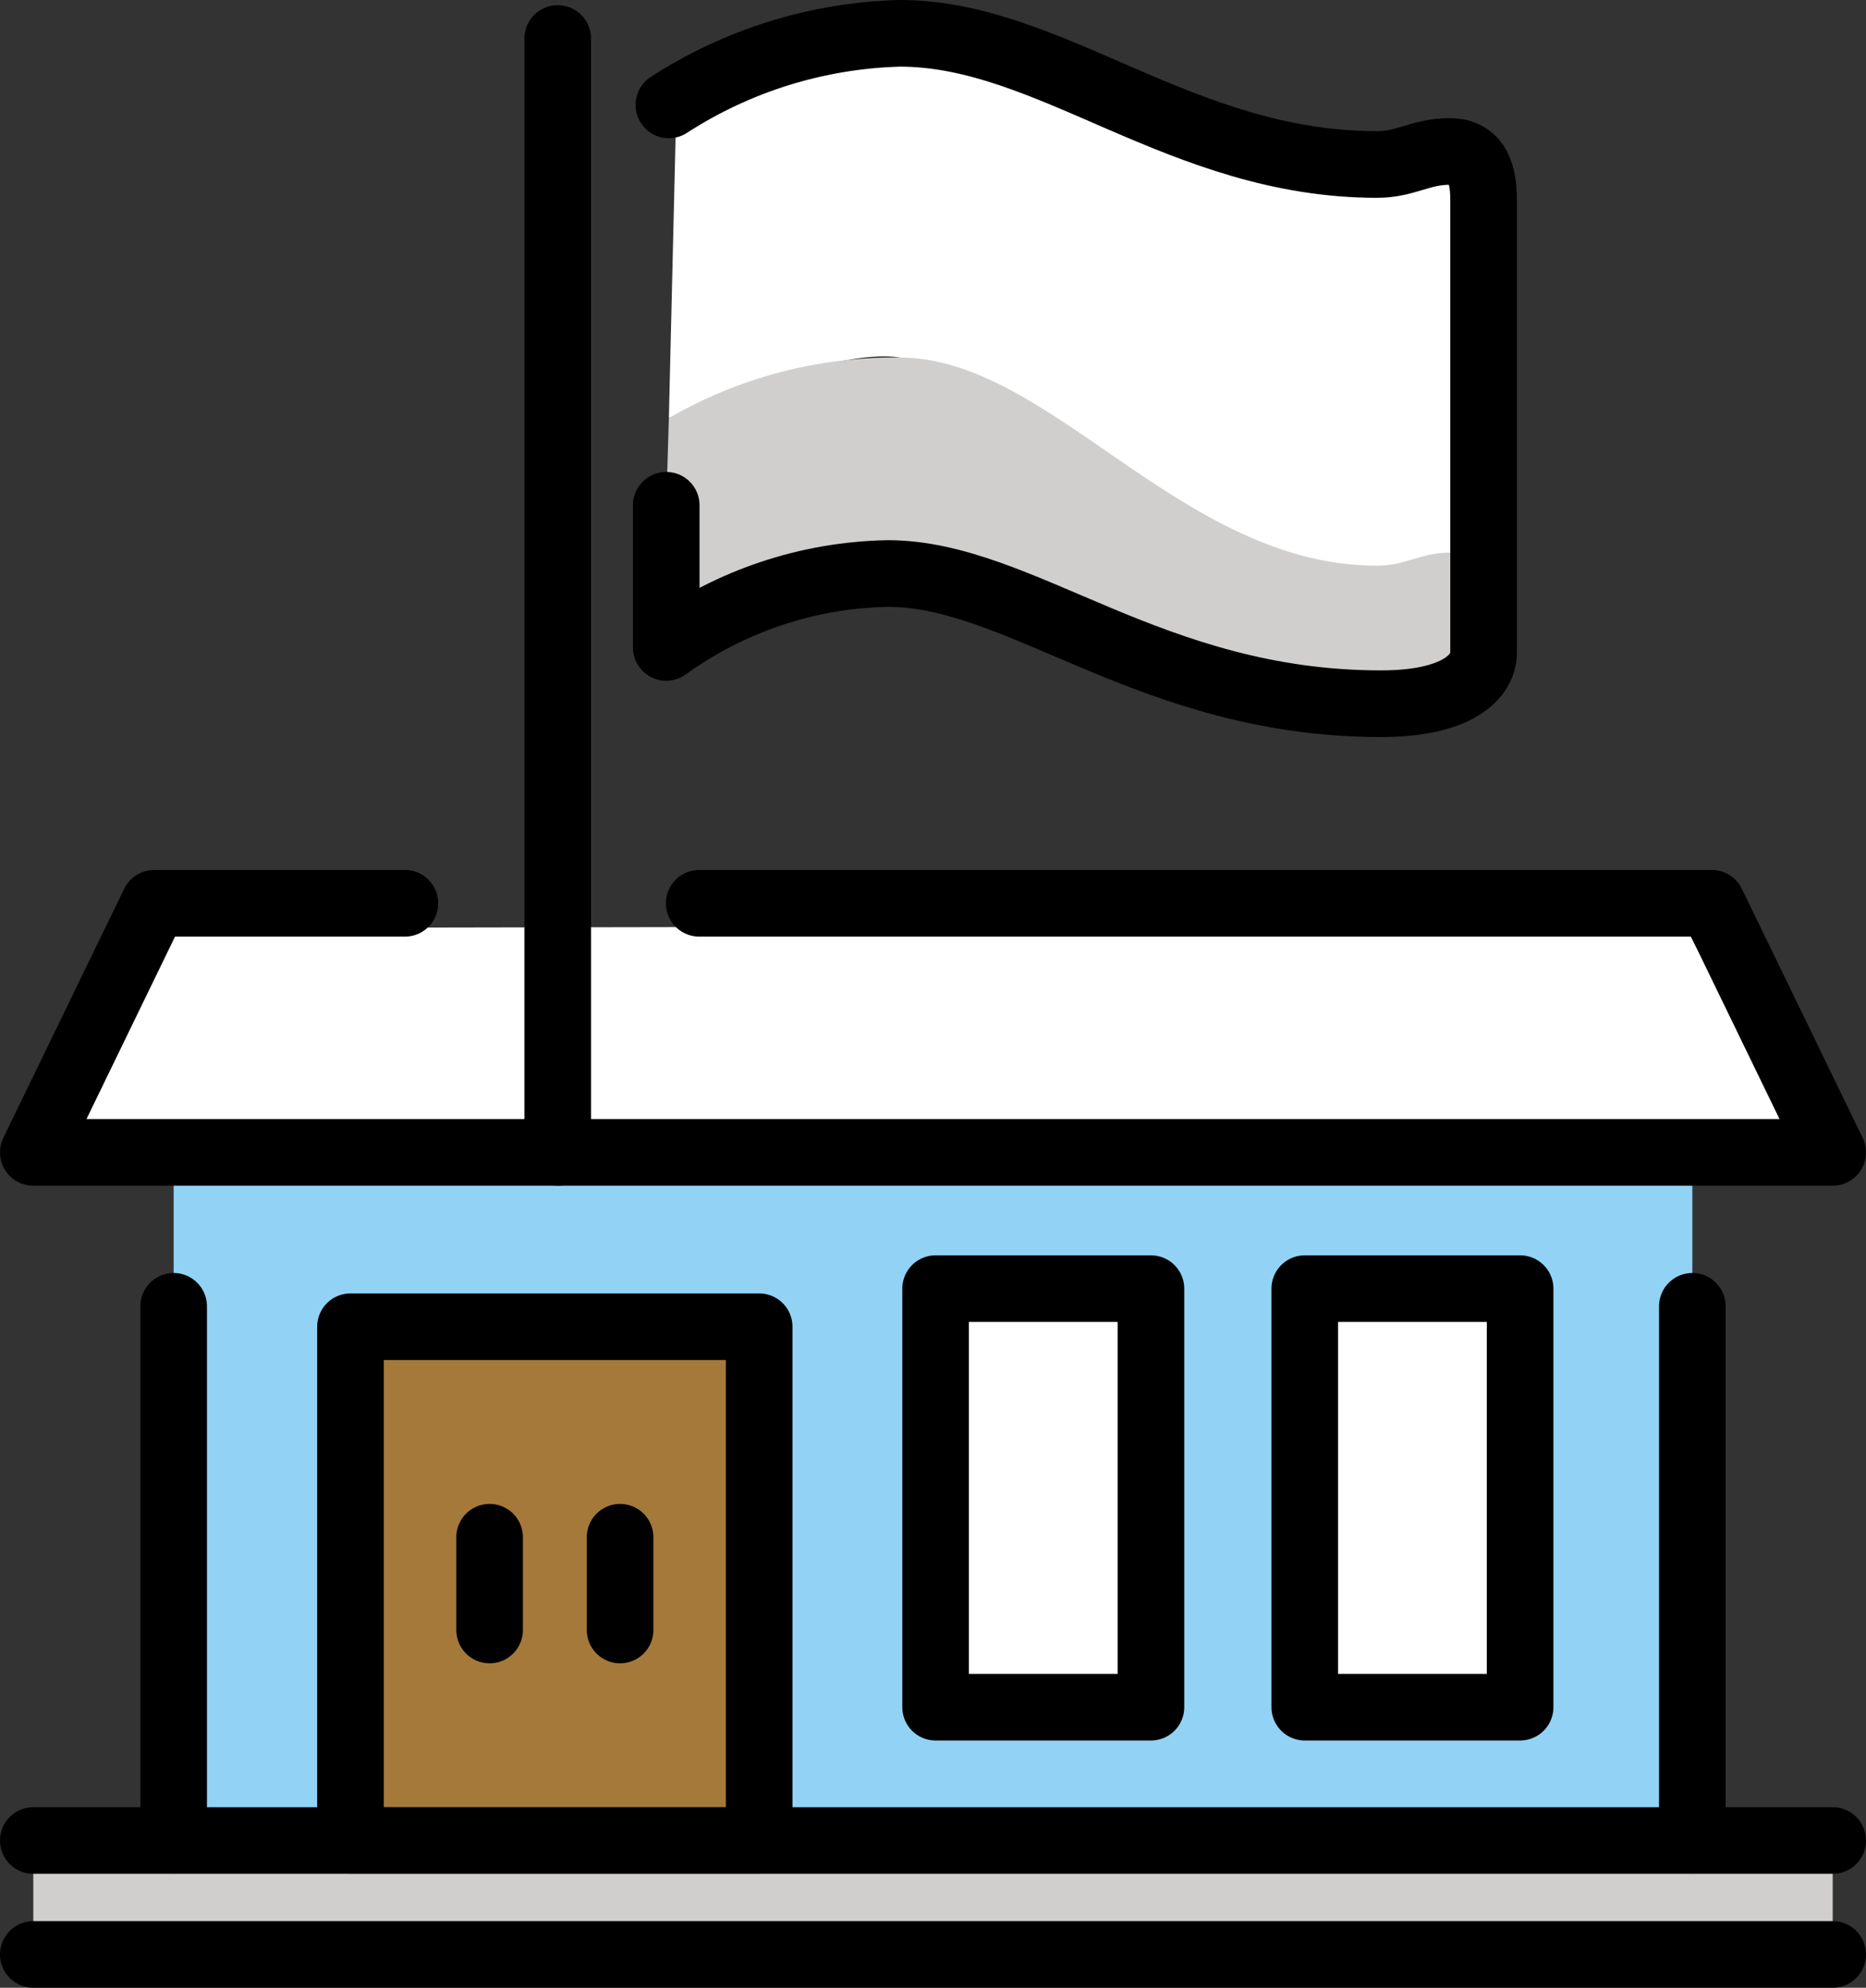 <svg xmlns="http://www.w3.org/2000/svg" xmlns:svg="http://www.w3.org/2000/svg" id="emoji" width="56.036" height="59.659" version="1.1" viewBox="0 0 56.036 59.659"><rect x="0" y="0" width="56.036" height="59.659" fill="#333333" stroke="none"/><g id="color" transform="translate(-7.831,-6.192)"><polygon id="polygon1" fill="#fff" points="61.687 40.206 58.428 33.962 13.065 34.044 9.635 40.37"/><path id="path1" fill="#fff" d="M 28.128,9.929 27.917,18.74 c 0,0 4.928,-2.154 6.933,-1.817 2.005,0.337 10.243,6.41 10.941,6.41 0.698,0 4.957,0.07 5.306,-0.07 0.349,-0.14 0.522,-0.011 0.522,-0.011 l -0.11,-11.69 c 0,0 -0.935,0.44 -2.393,0.358 C 47.658,11.838 42.404,10.545 41.717,10.05 41.029,9.555 36.903,8.069 36.518,8.069 c -0.385,0 -2.324,-0.763 -8.389,1.86 z"/><rect id="rect1" width="45.606" height="20.653" x="13.046" y="40.779" fill="#92d3f5"/><rect id="rect2" width="12.273" height="15.42" x="18.355" y="46.012" fill="#a57939"/><rect id="rect3" width="6.467" height="12.562" x="35.927" y="44.869" fill="#fff"/><rect id="rect4" width="6.467" height="12.562" x="47.013" y="44.869" fill="#fff"/><path id="path4" fill="#d0cfce" d="m 27.917,18.74 c 2.105,-1.218 4.5,-1.846 6.933,-1.817 4.542,0 8.438,6.247 14.334,6.247 0.869,0 1.304,-0.391 2.181,-0.391 0.728,0 1.018,0.52 1.018,1.438 v 1.565 c 0,0.717 -0.783,1.531 -3.082,1.531 -6.91,0 -10.806,-3.908 -14.814,-3.908 -2.391,0.045 -4.71,0.819 -6.649,2.219 v -4.267 z"/><rect id="rect5" width="54.036" height="3.419" x="8.831" y="61.432" fill="#d0cfce"/></g><g id="line" transform="translate(-7.831,-6.192)"><line id="line5" x1="13.046" x2="13.046" y1="61.432" y2="45.399" fill="none" stroke="#000" stroke-linecap="round" stroke-linejoin="round" stroke-width="2"/><line id="line6" x1="8.831" x2="62.867" y1="64.852" y2="64.852" fill="none" stroke="#000" stroke-linecap="round" stroke-linejoin="round" stroke-width="2"/><line id="line7" x1="62.867" x2="8.831" y1="61.432" y2="61.432" fill="none" stroke="#000" stroke-linecap="round" stroke-linejoin="round" stroke-width="2"/><polyline id="polyline7" fill="none" stroke="#000" stroke-linecap="round" stroke-linejoin="round" stroke-width="2" points="19.991 33.303 12.461 33.303 8.831 40.779 62.867 40.779 59.238 33.303 28.828 33.303"/><line id="line8" x1="58.652" x2="58.652" y1="61.432" y2="45.399" fill="none" stroke="#000" stroke-linecap="round" stroke-linejoin="round" stroke-width="2"/><line id="line9" x1="26.452" x2="26.452" y1="55.114" y2="52.33" fill="none" stroke="#000" stroke-linecap="round" stroke-linejoin="round" stroke-width="2"/><line id="line10" x1="22.534" x2="22.534" y1="55.114" y2="52.33" fill="none" stroke="#000" stroke-linecap="round" stroke-linejoin="round" stroke-width="2"/><rect id="rect10" width="12.273" height="15.42" x="18.356" y="46.012" fill="none" stroke="#000" stroke-linecap="round" stroke-linejoin="round" stroke-width="2"/><path id="path10" fill="none" stroke="#000" stroke-linecap="round" stroke-linejoin="round" stroke-width="2" d="M 27.917,9.34 C 29.987,8.001 32.386,7.258 34.85,7.192 c 4.542,0 8.438,3.937 14.334,3.937 0.869,0 1.304,-0.391 2.181,-0.391 0.728,0 1.018,0.52 1.018,1.438 v 13.606 c 0,0.717 -0.783,1.531 -3.082,1.531 -6.91,0 -10.806,-3.908 -14.814,-3.908 -2.391,0.045 -4.71,0.819 -6.649,2.219 v -4.267"/><line id="line11" x1="24.579" x2="24.579" y1="7.347" y2="40.779" fill="none" stroke="#000" stroke-linecap="round" stroke-miterlimit="10" stroke-width="2"/><rect id="rect11" width="6.467" height="12.562" x="35.927" y="44.869" fill="none" stroke="#000" stroke-linecap="round" stroke-linejoin="round" stroke-width="2"/><rect id="rect12" width="6.467" height="12.562" x="47.013" y="44.869" fill="none" stroke="#000" stroke-linecap="round" stroke-linejoin="round" stroke-width="2"/></g></svg>